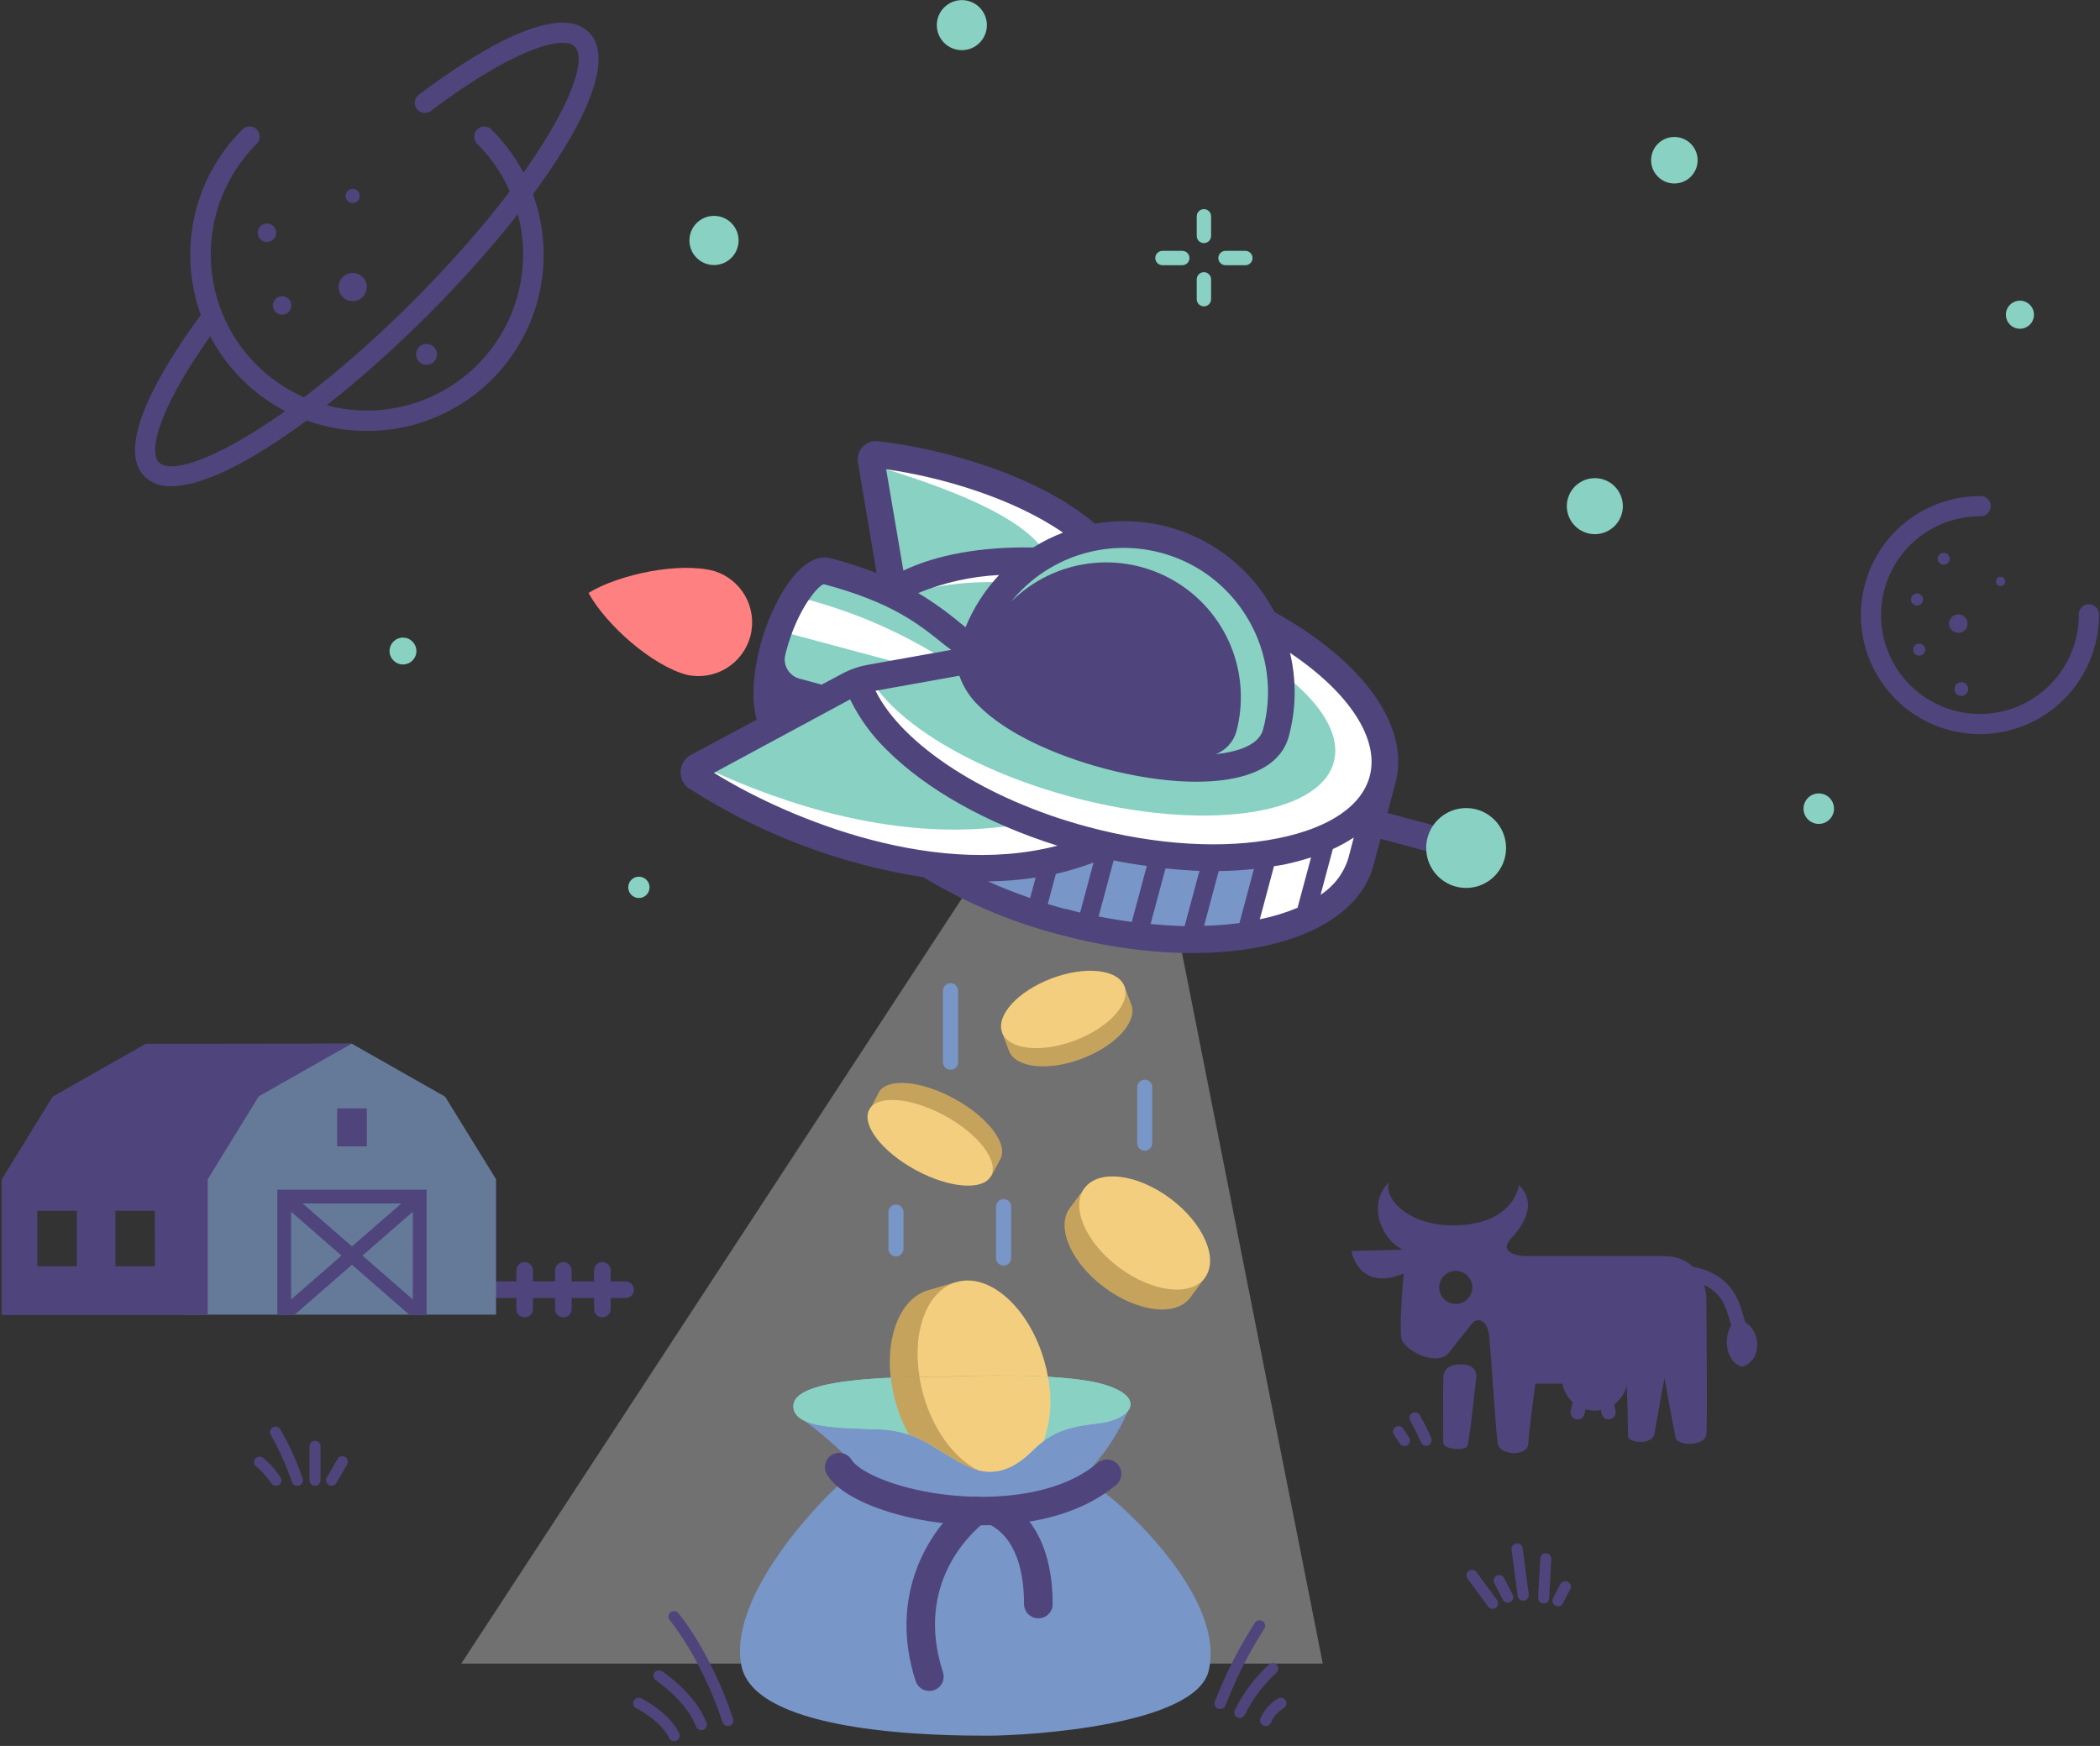 <svg width="380" height="316" viewBox="0 0 380 316" fill="none" xmlns="http://www.w3.org/2000/svg">
<rect x="0" y="0" width="380" height="316" fill="#333333" stroke="none"/>
<path d="M113.22 234.93H89.76C89.362 234.93 88.981 234.772 88.699 234.491C88.418 234.209 88.26 233.828 88.26 233.43C88.26 233.032 88.418 232.651 88.699 232.369C88.981 232.088 89.362 231.93 89.76 231.93H113.22C113.618 231.93 113.999 232.088 114.281 232.369C114.562 232.651 114.72 233.032 114.72 233.43C114.72 233.828 114.562 234.209 114.281 234.491C113.999 234.772 113.618 234.93 113.22 234.93V234.93Z" fill="#4F457C"/>
<path d="M94.94 238.43C94.542 238.43 94.161 238.272 93.879 237.991C93.598 237.709 93.44 237.328 93.44 236.93V229.93C93.44 229.532 93.598 229.151 93.879 228.869C94.161 228.588 94.542 228.43 94.94 228.43C95.338 228.43 95.719 228.588 96.001 228.869C96.282 229.151 96.44 229.532 96.44 229.93V236.93C96.44 237.328 96.282 237.709 96.001 237.991C95.719 238.272 95.338 238.43 94.94 238.43Z" fill="#4F457C"/>
<path d="M101.94 238.43C101.542 238.43 101.161 238.272 100.879 237.991C100.598 237.709 100.44 237.328 100.44 236.93V229.93C100.44 229.532 100.598 229.151 100.879 228.869C101.161 228.588 101.542 228.43 101.94 228.43C102.338 228.43 102.719 228.588 103.001 228.869C103.282 229.151 103.44 229.532 103.44 229.93V236.93C103.44 237.328 103.282 237.709 103.001 237.991C102.719 238.272 102.338 238.43 101.94 238.43V238.43Z" fill="#4F457C"/>
<path d="M109 238.43C108.602 238.43 108.221 238.272 107.939 237.991C107.658 237.709 107.5 237.328 107.5 236.93V229.93C107.5 229.532 107.658 229.151 107.939 228.869C108.221 228.588 108.602 228.43 109 228.43C109.398 228.43 109.779 228.588 110.061 228.869C110.342 229.151 110.5 229.532 110.5 229.93V236.93C110.5 237.328 110.342 237.709 110.061 237.991C109.779 238.272 109.398 238.43 109 238.43Z" fill="#4F457C"/>
<path d="M80.54 198.48L63.69 188.92H59.13L42.28 198.48L33.06 213.43V237.94H37.63H89.76V213.43L80.54 198.48Z" fill="#657A99"/>
<path d="M26.37 188.92L9.52 198.48L0.3 213.48V237.99H37.63V213.43L46.84 198.43L63.69 188.87L26.37 188.92ZM13.91 229.18H6.76V219.13H13.91V229.18ZM28.04 229.18H20.89V219.13H28L28.04 229.18Z" fill="#4F457C"/>
<path opacity="0.6" d="M203.13 118.16L83.47 301.09H239.36L203.13 118.16Z" fill="url(#paint0_linear_1584_4146)"/>
<path d="M204.71 181.81C205.89 184.91 201.88 189.29 195.77 191.61C189.66 193.93 183.77 193.28 182.58 190.19L181.36 186.96L203.49 178.58L204.71 181.81Z" fill="#C6A35D"/>
<path d="M194.529 188.311C200.639 185.998 204.642 181.611 203.469 178.512C202.296 175.413 196.392 174.775 190.281 177.088C184.171 179.401 180.168 183.788 181.341 186.887C182.514 189.986 188.418 190.624 194.529 188.311Z" fill="#F2CE7E"/>
<path d="M215.35 234.89C212.77 238.33 205.82 237.48 199.81 232.99C193.8 228.5 191.02 222.08 193.59 218.64L196.27 215.05L218 231.3L215.35 234.89Z" fill="#C6A35D"/>
<path d="M218.01 231.286C220.582 227.844 217.795 221.414 211.787 216.926C205.778 212.437 198.822 211.589 196.251 215.032C193.679 218.474 196.466 224.903 202.474 229.392C208.483 233.88 215.439 234.728 218.01 231.286Z" fill="#F2CE7E"/>
<path d="M159 197.74C160.47 195.03 166.6 195.53 172.69 198.86C178.78 202.19 182.5 207.07 181.02 209.78L179.37 212.91L157.37 200.91L159 197.74Z" fill="#C6A35D"/>
<path d="M179.324 212.853C180.802 210.148 177.069 205.262 170.986 201.939C164.904 198.615 158.775 198.114 157.297 200.818C155.82 203.523 159.553 208.409 165.635 211.732C171.718 215.055 177.847 215.557 179.324 212.853Z" fill="#F2CE7E"/>
<path d="M145.57 257.15C148.4 259.24 152.88 262.99 154.07 264.73C155.26 266.47 153.43 267.66 152.15 268.49C150.87 269.32 131.51 287.97 134.15 301.44C136.62 314.05 171.05 314.14 178.72 314.14C186.39 314.14 216.43 312.23 218.72 302.36C221.91 288.58 201.72 271.23 199.32 269.76C196.92 268.29 196.32 266.92 197.62 265.55C200.518 262.283 202.838 258.546 204.48 254.5L145.57 257.15Z" fill="#7996C9"/>
<path d="M171.57 249.14C155.99 249.14 143.57 250.19 143.57 254.5C143.57 258.62 152.25 258.42 159.01 258.7C165.77 258.98 168.24 261.7 173.72 264.7C177.55 266.83 181.72 267.56 186.72 262.7C189.44 260.03 191.83 258.37 198.32 257.7C204.81 257.03 207.72 252.95 199.78 250.58C191.84 248.21 171.57 249.14 171.57 249.14Z" fill="#88D1C3"/>
<path d="M177.72 276.06C174.405 276.06 171.094 275.799 167.82 275.28C160.82 274.13 152.39 271.28 149.66 266.92C149.297 266.334 149.181 265.627 149.339 264.956C149.496 264.285 149.914 263.703 150.5 263.34C151.086 262.977 151.793 262.861 152.464 263.019C153.135 263.176 153.717 263.594 154.08 264.18C155.31 266.18 160.71 268.84 168.67 270.18C178.1 271.73 190.91 271.18 198.54 264.85C198.799 264.61 199.105 264.425 199.439 264.307C199.772 264.189 200.126 264.14 200.479 264.163C200.831 264.187 201.176 264.282 201.491 264.443C201.806 264.604 202.084 264.828 202.31 265.1C202.535 265.373 202.703 265.688 202.802 266.028C202.901 266.367 202.93 266.723 202.887 267.074C202.844 267.425 202.73 267.764 202.552 268.069C202.373 268.374 202.135 268.64 201.85 268.85C194.75 274.69 185.14 276.06 177.72 276.06Z" fill="#4F457C"/>
<path d="M168.16 306.05C167.612 306.05 167.078 305.877 166.635 305.555C166.191 305.234 165.861 304.781 165.69 304.26C160.79 289.2 167.6 277.17 174.91 271.44C175.178 271.222 175.486 271.06 175.818 270.963C176.149 270.866 176.496 270.835 176.839 270.874C177.182 270.912 177.514 271.019 177.815 271.187C178.117 271.355 178.382 271.581 178.595 271.853C178.808 272.124 178.965 272.435 179.057 272.768C179.148 273.101 179.172 273.449 179.128 273.791C179.084 274.133 178.972 274.463 178.799 274.762C178.626 275.06 178.395 275.322 178.12 275.53C175.95 277.23 165.39 286.53 170.63 302.65C170.736 302.974 170.777 303.315 170.751 303.655C170.725 303.994 170.633 304.326 170.478 304.629C170.324 304.933 170.112 305.203 169.853 305.425C169.594 305.646 169.294 305.815 168.97 305.92C168.709 306.007 168.435 306.051 168.16 306.05V306.05Z" fill="#4F457C"/>
<path d="M187.89 292.9C187.549 292.9 187.211 292.833 186.897 292.702C186.582 292.571 186.296 292.379 186.055 292.138C185.814 291.896 185.624 291.61 185.494 291.294C185.365 290.979 185.299 290.641 185.3 290.3C185.3 285.13 184.18 278.41 178.87 275.82C178.275 275.503 177.826 274.968 177.618 274.327C177.41 273.686 177.459 272.99 177.755 272.384C178.051 271.778 178.57 271.311 179.203 271.081C179.837 270.851 180.535 270.876 181.15 271.15C187.15 274.09 190.49 280.89 190.49 290.3C190.491 290.642 190.425 290.98 190.295 291.297C190.165 291.613 189.973 291.9 189.731 292.141C189.49 292.383 189.203 292.575 188.887 292.705C188.571 292.835 188.232 292.901 187.89 292.9V292.9Z" fill="#4F457C"/>
<path d="M199.74 250.57C194.65 249.05 184.54 248.89 177.92 248.97L182.69 265.53C184.18 264.813 185.533 263.842 186.69 262.66C189.41 259.99 191.8 258.33 198.29 257.66C204.78 256.99 207.68 252.94 199.74 250.57Z" fill="#88D1C3"/>
<path d="M161.21 249.35C150.83 249.82 143.56 251.21 143.56 254.5C143.56 258.62 152.24 258.42 159 258.7C160.853 258.751 162.689 259.071 164.45 259.65C163.468 257.863 162.69 255.971 162.13 254.01C161.69 252.486 161.382 250.927 161.21 249.35V249.35Z" fill="#88D1C3"/>
<path d="M177.92 249L173 232.05L168 233.5C163 234.95 160.3 241.61 161.17 249.35C164.37 249.2 167.86 249.14 171.53 249.14C171.57 249.14 174.2 249 177.92 249Z" fill="#C6A35D"/>
<path d="M171.57 249.14C167.9 249.14 164.41 249.2 161.21 249.35C161.382 250.927 161.69 252.486 162.13 254.01C162.69 255.971 163.468 257.863 164.45 259.65C167.67 260.75 170 262.65 173.71 264.71C176.47 266.25 179.4 267.04 182.71 265.53L177.92 249C174.2 249 171.57 249.14 171.57 249.14Z" fill="#C6A35D"/>
<path d="M189.63 249.18C189.463 248.201 189.239 247.233 188.96 246.28C186.2 236.69 179.07 230.28 173.04 232.05C167.73 233.59 165.04 240.91 166.38 249.19C168.06 249.19 169.79 249.14 171.57 249.14C171.57 249.14 181.09 248.7 189.63 249.18Z" fill="#F2CE7E"/>
<path d="M189.63 249.18C181.09 248.7 171.57 249.18 171.57 249.18C169.79 249.18 168.06 249.18 166.38 249.23C166.557 250.372 166.807 251.501 167.13 252.61C168.99 259.08 172.85 264.07 177.01 266.11C179.93 266.84 183.08 266.24 186.68 262.7C187.369 262.011 188.104 261.37 188.88 260.78C190.16 257.049 190.419 253.044 189.63 249.18Z" fill="#F2CE7E"/>
<path d="M217.85 44C217.505 44 217.175 43.863 216.931 43.619C216.687 43.376 216.55 43.045 216.55 42.7V39.15C216.55 38.805 216.687 38.475 216.931 38.231C217.175 37.987 217.505 37.85 217.85 37.85C218.195 37.85 218.525 37.987 218.769 38.231C219.013 38.475 219.15 38.805 219.15 39.15V42.74C219.14 43.078 218.998 43.398 218.755 43.633C218.513 43.869 218.188 44 217.85 44Z" fill="#88D1C3"/>
<path d="M225.35 48H221.76C221.589 48 221.42 47.966 221.262 47.901C221.105 47.836 220.962 47.74 220.841 47.619C220.72 47.498 220.624 47.355 220.559 47.197C220.494 47.04 220.46 46.871 220.46 46.7C220.46 46.529 220.494 46.36 220.559 46.203C220.624 46.045 220.72 45.901 220.841 45.781C220.962 45.66 221.105 45.564 221.262 45.499C221.42 45.434 221.589 45.4 221.76 45.4H225.35C225.695 45.4 226.025 45.537 226.269 45.781C226.513 46.025 226.65 46.355 226.65 46.7C226.65 47.045 226.513 47.375 226.269 47.619C226.025 47.863 225.695 48 225.35 48V48Z" fill="#88D1C3"/>
<path d="M217.85 55.45C217.505 55.45 217.175 55.313 216.931 55.069C216.687 54.825 216.55 54.495 216.55 54.15V50.56C216.55 50.215 216.687 49.885 216.931 49.641C217.175 49.397 217.505 49.26 217.85 49.26C218.195 49.26 218.525 49.397 218.769 49.641C219.013 49.885 219.15 50.215 219.15 50.56V54.15C219.15 54.495 219.013 54.825 218.769 55.069C218.525 55.313 218.195 55.45 217.85 55.45V55.45Z" fill="#88D1C3"/>
<path d="M213.94 48H210.35C210.179 48 210.01 47.966 209.853 47.901C209.695 47.836 209.552 47.74 209.431 47.619C209.31 47.498 209.214 47.355 209.149 47.197C209.084 47.04 209.05 46.871 209.05 46.7C209.05 46.529 209.084 46.36 209.149 46.203C209.214 46.045 209.31 45.901 209.431 45.781C209.552 45.66 209.695 45.564 209.853 45.499C210.01 45.434 210.179 45.4 210.35 45.4H213.94C214.285 45.4 214.615 45.537 214.859 45.781C215.103 46.025 215.24 46.355 215.24 46.7C215.24 47.045 215.103 47.375 214.859 47.619C214.615 47.863 214.285 48 213.94 48V48Z" fill="#88D1C3"/>
<path d="M161.62 107L157.43 82.16C168.74 83.26 187.03 88 197.43 97.37" fill="#88D1C3"/>
<path d="M247.478 156.012C250.993 142.894 232.436 126.524 206.029 119.448C179.623 112.372 155.367 117.271 151.852 130.388C148.337 143.506 166.894 159.877 193.301 166.952C219.707 174.028 243.963 169.129 247.478 156.012Z" fill="#7996C9"/>
<path d="M129.29 103.36C122.96 101.66 112.11 103.9 106.49 107.31C109.65 113.07 117.93 120.44 124.26 122.13C126.71 122.679 129.277 122.259 131.425 120.957C133.572 119.655 135.132 117.573 135.778 115.147C136.424 112.721 136.107 110.139 134.892 107.942C133.677 105.744 131.659 104.103 129.26 103.36H129.29Z" fill="#FF8080"/>
<path d="M251.416 141.323C254.931 128.206 236.374 111.835 209.967 104.76C183.56 97.684 159.304 102.582 155.789 115.7C152.274 128.818 170.832 145.188 197.238 152.264C223.645 159.34 247.901 154.441 251.416 141.323Z" fill="white"/>
<path d="M241.355 137.918C243.983 128.107 227 115.032 203.42 108.714C179.841 102.396 158.595 105.228 155.967 115.038C153.338 124.848 170.322 137.923 193.901 144.241C217.48 150.559 238.726 147.728 241.355 137.918Z" fill="#88D1C3"/>
<path d="M229.21 155.06L225.69 168.2C225.69 168.2 229.61 168.68 231.94 167.89C234.27 167.1 243.77 164.33 245.73 157.38C247.69 150.43 248.03 148.02 244.73 149.83C241.43 151.64 229.21 155.06 229.21 155.06Z" fill="white"/>
<path d="M169.87 139.85C163.74 135.51 161.63 132.99 159.09 128.85C156.55 124.71 155.68 126.38 151.55 126.85C147.42 127.32 124.55 139.65 124.55 139.65C124.55 139.65 130.92 147.39 143.47 150.75C156.02 154.11 188.21 159.91 192.34 155.37C196.47 150.83 191.52 152.64 185 148.99C178.48 145.34 169.87 139.85 169.87 139.85Z" fill="#88D1C3"/>
<path d="M158.8 84.45C171.53 88.3 185 93.45 189.12 99.99C189.12 99.99 196.88 97.81 196.4 96.45C195.92 95.09 168.83 83.79 162.4 82.81C155.97 81.83 158.8 84.45 158.8 84.45Z" fill="white"/>
<path d="M171.5 114.05C165.92 110.761 160.02 108.051 153.89 105.96C149.02 104.43 147.11 103.78 145.78 105.48C144.45 107.18 139.29 119.85 140.09 122.7C140.89 125.55 145.23 126.9 148.63 125.47C152.03 124.04 153.31 122.78 160.05 122.28C166.79 121.78 179 120.7 171.5 114.05Z" fill="#88D1C3"/>
<path d="M145 108.23C153.608 110.407 161.842 113.859 169.43 118.47L163.68 120.26L141.53 114.32L145 108.23Z" fill="white"/>
<path d="M128.39 139.32C136.1 142.79 158.45 152.71 182.24 149.53C182.24 149.53 194.24 151.82 195.18 153C196.12 154.18 176.45 158.82 159.85 154.27C143.25 149.72 122.31 142 128.39 139.32Z" fill="white"/>
<path d="M230.88 132.67C226.8 147.89 171.67 133.12 175.75 117.9C176.677 114.233 178.323 110.787 180.593 107.762C182.863 104.738 185.712 102.194 188.974 100.28C192.236 98.365 195.845 97.118 199.593 96.611C203.341 96.104 207.152 96.347 210.806 97.326C214.459 98.305 217.881 100 220.873 102.313C223.866 104.625 226.369 107.51 228.236 110.799C230.104 114.087 231.3 117.714 231.754 121.469C232.208 125.224 231.911 129.031 230.88 132.67V132.67Z" fill="#88D1C3"/>
<path d="M248.788 146.544L247.538 151.209L258.375 154.115L259.626 149.449L248.788 146.544Z" fill="#4F457C"/>
<path d="M248.54 156.6L252.54 141.6C255.16 131.46 246.77 119.7 230.62 110.78C227.601 105.017 222.83 100.361 216.994 97.485C211.158 94.61 204.559 93.662 198.15 94.78C187.63 85.9 170.56 81.19 158.87 79.85C158.365 79.792 157.855 79.853 157.377 80.026C156.9 80.2 156.47 80.482 156.12 80.85C155.763 81.228 155.498 81.684 155.347 82.183C155.196 82.681 155.163 83.207 155.25 83.72L158.62 103.72C155.922 102.677 153.168 101.785 150.37 101.05C144.86 99.57 139.62 109.22 137.65 116.54C136.17 122.07 135.96 126.88 136.93 130.26L125 136.64C124.516 136.907 124.1 137.283 123.785 137.737C123.47 138.192 123.265 138.714 123.185 139.261C123.106 139.809 123.154 140.367 123.327 140.892C123.499 141.418 123.791 141.896 124.18 142.29C124.343 142.449 124.52 142.593 124.71 142.72C137.563 150.96 151.994 156.426 167.08 158.77V158.77C174.704 163.378 182.952 166.864 191.57 169.12C219.61 176.67 244.64 171.16 248.54 156.6ZM247.85 140.5C246.41 145.88 240.52 149.86 231.27 151.72C221.42 153.72 209.18 152.96 196.79 149.64C178.46 144.73 163.3 134.87 158.43 125.02L173.59 122.3C174.331 124.391 175.558 126.276 177.17 127.8C182.03 132.66 190.65 136.63 199.63 139.04C214.52 143.04 230.63 142.79 233.21 133.29C234.545 128.344 234.621 123.143 233.43 118.16C244.09 125.31 249.67 133.72 247.85 140.5ZM210.08 100.05C214.496 101.225 218.525 103.542 221.76 106.77C223.385 108.397 224.79 110.229 225.94 112.22C227.663 115.189 228.78 118.47 229.228 121.874C229.676 125.277 229.446 128.736 228.55 132.05C227.69 135.23 222.95 136.19 220.02 136.49C220.894 136.142 221.679 135.602 222.316 134.909C222.953 134.217 223.426 133.39 223.7 132.49C225.094 127.312 224.74 121.818 222.694 116.861C220.649 111.904 217.025 107.76 212.385 105.071C207.745 102.382 202.348 101.299 197.03 101.99C191.711 102.68 186.77 105.106 182.97 108.89C186.151 104.954 190.404 102.024 195.216 100.455C200.027 98.886 205.19 98.746 210.08 100.05V100.05ZM160.35 84.93C170.78 86.41 183.6 90.34 192.35 96.4C190.467 97.118 188.658 98.019 186.95 99.09C177.64 98.92 169.54 100.38 163.47 103.27L160.35 84.93ZM174.72 113.52L173.88 112.86C171.453 110.817 168.868 108.967 166.15 107.33C170.812 105.429 175.762 104.326 180.79 104.07C178.205 106.822 176.147 110.025 174.72 113.52V113.52ZM142 119.05C142.09 118.63 142.16 118.24 142.28 117.8C144.28 110.23 148.08 105.92 149.08 105.73C161.4 109.03 166.18 112.89 170.8 116.62L172.13 117.62L157.01 120.33C155.413 120.614 153.871 121.148 152.44 121.91L148.68 123.91L144.98 122.91C144.095 122.747 143.301 122.263 142.751 121.551C142.201 120.838 141.933 119.948 142 119.05ZM129.2 139.87L153.83 126.58C155.491 129.989 157.735 133.083 160.46 135.72C167.52 142.79 178.46 149.02 191.35 153.06C167.55 159.26 140.37 146.89 129.2 139.87ZM178.79 159.53C181.673 159.496 184.55 159.263 187.4 158.83L186.4 162.53C183.78 161.63 181.24 160.62 178.79 159.53ZM192.79 164.53C191.72 164.24 190.66 163.94 189.6 163.62L191.06 158.17C193.378 157.639 195.656 156.951 197.88 156.11L195.45 165.17C194.59 164.92 193.7 164.73 192.81 164.49L192.79 164.53ZM198.79 165.9L201.52 155.72C203.52 156.133 205.52 156.467 207.52 156.72L204.8 166.86C202.813 166.6 200.803 166.267 198.77 165.86L198.79 165.9ZM208.19 167.28L210.9 157.17C212.97 157.39 215.03 157.55 217.04 157.62L214.36 167.62C212.34 167.56 210.27 167.43 208.17 167.24L208.19 167.28ZM217.87 167.6L220.53 157.65C222.72 157.65 224.84 157.49 226.9 157.27L224.28 167.07C222.146 167.341 220 167.505 217.85 167.56L217.87 167.6ZM227.95 166.43L230.53 156.78C231.1 156.68 231.68 156.61 232.24 156.5C233.93 156.152 235.599 155.711 237.24 155.18L234.79 164.3C232.578 165.223 230.28 165.923 227.93 166.39L227.95 166.43ZM238.95 162L241.18 153.67C242.495 153.071 243.762 152.372 244.97 151.58L243.97 155.39C243.105 158.124 241.302 160.465 238.88 162H238.95Z" fill="#4F457C"/>
<path d="M308.77 235.34C308.77 230.9 305.84 227.34 301.22 227.34H276.14C273.89 227.34 271.45 226.34 273.28 224.34C275.11 222.34 278.52 218.19 274.86 214.47C274.32 217.58 271.27 221.78 262.93 221.78C254.59 221.78 250.26 216.67 251.36 213.99C247.46 217.64 249.67 224.11 253.83 226.17L244.54 226.41C244.54 226.41 245.79 233.9 254.01 230.49C254.01 230.49 253.22 238.49 253.55 242.06C253.76 244.31 260.1 247.6 262.26 244.74C264.05 242.37 265.26 241.02 266.26 239.68C267.26 238.34 269.09 238.74 269.45 241.68C269.81 244.62 270.6 258.34 271.01 261.26C271.31 263.44 276.43 263.7 276.55 261.26C276.67 258.82 277.83 250.42 277.83 250.42H294.37C294.37 250.42 294.59 257.03 294.59 259.89C294.59 261.2 299.01 261.6 299.37 259.5C299.94 256.24 301.19 249.39 301.19 249.39C301.19 249.39 302.58 257.11 303.19 260.17C303.55 261.87 308.58 261.66 308.76 259.68C309 256.9 308.77 239.79 308.77 235.34ZM263.42 236.01C262.827 236.01 262.247 235.834 261.753 235.504C261.26 235.175 260.875 234.706 260.648 234.158C260.421 233.61 260.362 233.007 260.478 232.425C260.593 231.843 260.879 231.308 261.299 230.889C261.718 230.469 262.253 230.183 262.835 230.068C263.417 229.952 264.02 230.011 264.568 230.238C265.116 230.465 265.585 230.85 265.914 231.343C266.244 231.837 266.42 232.417 266.42 233.01C266.417 233.804 266.1 234.564 265.538 235.125C264.976 235.685 264.214 236 263.42 236V236.01Z" fill="#4F457C"/>
<path d="M288.59 255.31C291.882 255.31 294.55 252.642 294.55 249.35C294.55 246.058 291.882 243.39 288.59 243.39C285.298 243.39 282.63 246.058 282.63 249.35C282.63 252.642 285.298 255.31 288.59 255.31Z" fill="#4F457C"/>
<path d="M265.59 261.56C266.19 258.56 266.87 251.19 267.1 249.64C267.33 248.09 266.57 246.99 264.57 246.94C262.57 246.89 261.21 247.53 261.16 249.45C261.11 251.37 261.16 259.97 261.16 261.16C261.16 262.35 265.36 262.7 265.59 261.56Z" fill="#4F457C"/>
<path d="M287.098 254.127C287.245 253.436 286.804 252.756 286.112 252.609C285.421 252.462 284.741 252.904 284.594 253.595L284.22 255.356C284.073 256.048 284.515 256.727 285.206 256.874C285.898 257.021 286.577 256.579 286.724 255.888L287.098 254.127Z" fill="#4F457C"/>
<path d="M289.832 255.882C289.979 256.574 290.658 257.015 291.35 256.868C292.041 256.722 292.483 256.042 292.336 255.35L291.962 253.59C291.815 252.898 291.136 252.457 290.444 252.604C289.753 252.75 289.311 253.43 289.458 254.122L289.832 255.882Z" fill="#4F457C"/>
<path d="M313.76 242C313.404 240.342 312.953 238.706 312.41 237.1C311.19 233.45 308.02 231.6 302.98 231.6V229C310.8 229 313.76 233 314.87 236.28C315.448 237.988 315.929 239.728 316.31 241.49L313.76 242Z" fill="#4F457C"/>
<path d="M314.28 238.75C311.49 240.82 311.99 246.58 315.28 247.35C319.3 246.16 318.71 239.5 314.28 238.75Z" fill="#4F457C"/>
<path d="M258.06 261.68C257.856 261.681 257.656 261.619 257.488 261.503C257.32 261.386 257.192 261.221 257.12 261.03C256.546 259.687 255.895 258.378 255.17 257.11C255.041 256.879 255.008 256.606 255.079 256.351C255.15 256.097 255.32 255.88 255.55 255.75C255.78 255.62 256.052 255.585 256.306 255.655C256.561 255.724 256.778 255.891 256.91 256.12C257.683 257.479 258.377 258.881 258.99 260.32C259.037 260.443 259.059 260.574 259.055 260.705C259.051 260.836 259.021 260.965 258.967 261.085C258.913 261.205 258.836 261.313 258.741 261.403C258.645 261.493 258.533 261.563 258.41 261.61C258.299 261.657 258.18 261.681 258.06 261.68V261.68Z" fill="#4F457C"/>
<path d="M254.14 261.72C253.975 261.719 253.813 261.678 253.669 261.599C253.524 261.521 253.401 261.408 253.31 261.27L252.21 259.62C252.08 259.4 252.039 259.138 252.096 258.889C252.152 258.64 252.303 258.422 252.515 258.28C252.728 258.138 252.986 258.082 253.238 258.125C253.49 258.168 253.716 258.306 253.87 258.51L254.97 260.16C255.043 260.27 255.094 260.392 255.12 260.522C255.145 260.651 255.145 260.784 255.119 260.913C255.093 261.042 255.042 261.165 254.968 261.274C254.894 261.384 254.8 261.477 254.69 261.55C254.527 261.659 254.336 261.718 254.14 261.72V261.72Z" fill="#4F457C"/>
<path d="M270.08 291.18C269.924 291.179 269.77 291.141 269.631 291.07C269.492 290.999 269.372 290.896 269.28 290.77L265.55 285.71C265.472 285.604 265.415 285.484 265.384 285.357C265.352 285.229 265.345 285.097 265.365 284.967C265.384 284.837 265.429 284.712 265.497 284.599C265.565 284.486 265.654 284.388 265.76 284.31C265.866 284.232 265.986 284.175 266.113 284.144C266.241 284.112 266.373 284.106 266.503 284.125C266.634 284.145 266.758 284.189 266.871 284.257C266.984 284.325 267.082 284.414 267.16 284.52L270.89 289.58C271.002 289.729 271.07 289.907 271.086 290.093C271.102 290.279 271.066 290.465 270.982 290.632C270.898 290.798 270.769 290.938 270.609 291.035C270.45 291.132 270.266 291.182 270.08 291.18Z" fill="#4F457C"/>
<path d="M272.83 290.07C272.646 290.07 272.466 290.02 272.309 289.925C272.152 289.83 272.024 289.693 271.94 289.53L270.4 286.53C270.34 286.413 270.303 286.284 270.293 286.153C270.282 286.021 270.298 285.889 270.339 285.763C270.38 285.638 270.445 285.522 270.531 285.422C270.617 285.321 270.722 285.239 270.84 285.18C271.076 285.061 271.35 285.041 271.601 285.124C271.852 285.206 272.06 285.384 272.18 285.62L273.72 288.62C273.797 288.772 273.833 288.942 273.826 289.112C273.819 289.282 273.768 289.448 273.679 289.593C273.59 289.738 273.465 289.858 273.317 289.942C273.168 290.025 273 290.07 272.83 290.07V290.07Z" fill="#4F457C"/>
<path d="M275.62 289.7C275.376 289.702 275.139 289.615 274.955 289.454C274.771 289.294 274.652 289.072 274.62 288.83L273.52 280.47C273.502 280.339 273.511 280.205 273.544 280.077C273.578 279.949 273.637 279.829 273.717 279.723C273.798 279.618 273.898 279.529 274.013 279.463C274.127 279.396 274.254 279.353 274.385 279.335C274.516 279.317 274.65 279.326 274.778 279.359C274.906 279.393 275.026 279.452 275.132 279.532C275.237 279.613 275.326 279.713 275.392 279.828C275.459 279.942 275.502 280.069 275.52 280.2L276.63 288.57C276.664 288.833 276.593 289.098 276.432 289.308C276.27 289.518 276.032 289.655 275.77 289.69L275.62 289.7Z" fill="#4F457C"/>
<path d="M279.32 290.21C279.183 290.21 279.048 290.183 278.923 290.129C278.798 290.075 278.684 289.996 278.591 289.896C278.497 289.797 278.425 289.679 278.378 289.551C278.332 289.423 278.312 289.286 278.32 289.15L278.71 282.07C278.716 281.939 278.749 281.81 278.805 281.691C278.862 281.572 278.941 281.466 279.038 281.378C279.136 281.289 279.25 281.221 279.374 281.177C279.497 281.133 279.629 281.113 279.76 281.12C279.891 281.127 280.02 281.159 280.139 281.215C280.258 281.272 280.364 281.351 280.452 281.448C280.541 281.546 280.609 281.66 280.653 281.784C280.697 281.907 280.716 282.039 280.71 282.17L280.33 289.26C280.317 289.518 280.205 289.761 280.016 289.938C279.828 290.116 279.578 290.213 279.32 290.21V290.21Z" fill="#4F457C"/>
<path d="M281.92 290.72C281.76 290.721 281.602 290.683 281.46 290.61C281.343 290.55 281.239 290.467 281.154 290.367C281.069 290.266 281.005 290.15 280.965 290.024C280.925 289.899 280.91 289.767 280.921 289.636C280.932 289.504 280.969 289.377 281.03 289.26L282.32 286.78C282.374 286.654 282.454 286.54 282.555 286.446C282.655 286.352 282.773 286.28 282.903 286.234C283.032 286.188 283.17 286.169 283.307 286.179C283.444 286.188 283.577 286.226 283.699 286.289C283.821 286.352 283.929 286.44 284.015 286.547C284.102 286.654 284.165 286.777 284.202 286.909C284.239 287.042 284.247 287.18 284.228 287.316C284.209 287.452 284.162 287.583 284.09 287.7L282.81 290.18C282.726 290.343 282.598 290.48 282.441 290.575C282.284 290.67 282.104 290.72 281.92 290.72V290.72Z" fill="#4F457C"/>
<path d="M131.76 312.4C131.542 312.411 131.326 312.351 131.146 312.228C130.965 312.105 130.83 311.927 130.76 311.72C126.84 299.96 121.25 293.31 121.2 293.24C121.115 293.14 121.05 293.025 121.009 292.9C120.968 292.775 120.953 292.643 120.963 292.512C120.973 292.381 121.009 292.254 121.069 292.137C121.128 292.02 121.21 291.915 121.31 291.83C121.41 291.745 121.525 291.68 121.65 291.639C121.775 291.598 121.907 291.583 122.038 291.593C122.169 291.603 122.296 291.639 122.413 291.699C122.53 291.758 122.635 291.84 122.72 291.94C122.96 292.22 128.61 298.94 132.66 311.09C132.742 311.341 132.723 311.614 132.605 311.85C132.487 312.086 132.28 312.266 132.03 312.35C131.943 312.381 131.852 312.397 131.76 312.4V312.4Z" fill="#4F457C"/>
<path d="M126.88 313.14C126.677 313.139 126.48 313.076 126.314 312.96C126.148 312.844 126.021 312.68 125.95 312.49C124.24 307.89 118.78 304.2 118.73 304.16C118.613 304.091 118.511 303.998 118.431 303.889C118.351 303.779 118.294 303.654 118.264 303.521C118.234 303.388 118.231 303.251 118.256 303.117C118.28 302.984 118.332 302.856 118.408 302.743C118.483 302.63 118.581 302.534 118.695 302.46C118.809 302.386 118.937 302.336 119.071 302.313C119.205 302.291 119.343 302.295 119.475 302.327C119.607 302.36 119.731 302.418 119.84 302.5C120.08 302.66 125.9 306.59 127.84 311.79C127.886 311.913 127.908 312.045 127.903 312.177C127.899 312.308 127.868 312.438 127.813 312.558C127.758 312.678 127.68 312.785 127.584 312.875C127.487 312.965 127.374 313.034 127.25 313.08C127.132 313.123 127.006 313.144 126.88 313.14Z" fill="#4F457C"/>
<path d="M122 315.14C121.81 315.141 121.623 315.088 121.462 314.987C121.301 314.887 121.172 314.742 121.09 314.57C119.61 311.43 115.2 309.2 115.16 309.18C115.038 309.124 114.929 309.044 114.839 308.945C114.749 308.847 114.679 308.73 114.634 308.604C114.59 308.478 114.571 308.344 114.579 308.21C114.587 308.077 114.622 307.946 114.682 307.826C114.742 307.706 114.825 307.599 114.926 307.512C115.028 307.425 115.146 307.359 115.274 307.319C115.401 307.278 115.536 307.263 115.669 307.275C115.803 307.288 115.932 307.327 116.05 307.39C116.25 307.49 121.12 309.94 122.9 313.71C123.013 313.95 123.025 314.225 122.935 314.474C122.845 314.724 122.66 314.927 122.42 315.04C122.29 315.107 122.146 315.141 122 315.14V315.14Z" fill="#4F457C"/>
<path d="M220.77 309.28C220.661 309.3 220.549 309.3 220.44 309.28C220.315 309.237 220.199 309.17 220.1 309.083C220.001 308.995 219.92 308.888 219.863 308.769C219.805 308.65 219.772 308.521 219.764 308.389C219.757 308.257 219.776 308.125 219.82 308C221.744 302.996 224.18 298.203 227.09 293.7C227.235 293.479 227.462 293.325 227.72 293.27C227.979 293.216 228.248 293.266 228.47 293.41C228.581 293.482 228.676 293.575 228.751 293.684C228.825 293.793 228.878 293.915 228.904 294.045C228.931 294.174 228.933 294.307 228.908 294.437C228.883 294.566 228.833 294.69 228.76 294.8C225.966 299.176 223.62 303.823 221.76 308.67C221.679 308.862 221.54 309.024 221.363 309.134C221.185 309.243 220.978 309.294 220.77 309.28V309.28Z" fill="#4F457C"/>
<path d="M224.34 310.94C224.197 310.941 224.056 310.907 223.93 310.84C223.691 310.729 223.505 310.528 223.413 310.281C223.322 310.034 223.331 309.76 223.44 309.52C224.971 306.394 227.078 303.585 229.65 301.24C229.749 301.153 229.864 301.087 229.989 301.045C230.114 301.003 230.246 300.986 230.377 300.994C230.509 301.003 230.637 301.038 230.755 301.096C230.873 301.155 230.978 301.236 231.065 301.335C231.152 301.434 231.218 301.549 231.26 301.674C231.302 301.799 231.319 301.931 231.311 302.062C231.302 302.194 231.267 302.322 231.209 302.44C231.15 302.558 231.069 302.663 230.97 302.75C228.61 304.908 226.671 307.485 225.25 310.35C225.171 310.525 225.043 310.674 224.882 310.779C224.721 310.884 224.532 310.94 224.34 310.94Z" fill="#4F457C"/>
<path d="M229 312.4C228.839 312.4 228.681 312.361 228.539 312.287C228.396 312.213 228.274 312.106 228.182 311.974C228.09 311.843 228.03 311.691 228.009 311.532C227.988 311.373 228.005 311.211 228.06 311.06C228.701 309.521 229.833 308.238 231.28 307.41C231.512 307.277 231.787 307.242 232.045 307.313C232.303 307.383 232.522 307.553 232.655 307.785C232.788 308.017 232.823 308.292 232.752 308.55C232.682 308.808 232.512 309.027 232.28 309.16C231.261 309.762 230.457 310.668 229.98 311.75C229.906 311.948 229.772 312.117 229.596 312.234C229.42 312.351 229.211 312.409 229 312.4Z" fill="#4F457C"/>
<path d="M49.91 268.91C49.738 268.908 49.57 268.862 49.421 268.776C49.272 268.691 49.148 268.568 49.06 268.42C48.313 267.289 47.399 266.278 46.35 265.42C46.247 265.337 46.162 265.235 46.099 265.12C46.035 265.004 45.996 264.877 45.982 264.746C45.968 264.615 45.98 264.483 46.017 264.356C46.055 264.23 46.117 264.112 46.2 264.01C46.366 263.805 46.607 263.675 46.869 263.647C47.131 263.619 47.394 263.695 47.6 263.86C48.838 264.875 49.908 266.08 50.77 267.43C50.906 267.657 50.947 267.928 50.883 268.185C50.819 268.442 50.656 268.663 50.43 268.8C50.269 268.88 50.09 268.918 49.91 268.91V268.91Z" fill="#4F457C"/>
<path d="M53.77 268.91C53.558 268.909 53.352 268.841 53.181 268.715C53.01 268.589 52.884 268.412 52.82 268.21C51.837 265.289 50.575 262.469 49.05 259.79C48.968 259.677 48.91 259.548 48.881 259.411C48.852 259.274 48.851 259.133 48.88 258.996C48.909 258.859 48.966 258.729 49.048 258.616C49.13 258.503 49.235 258.408 49.356 258.337C49.477 258.267 49.611 258.223 49.751 258.208C49.89 258.193 50.03 258.207 50.164 258.249C50.297 258.292 50.42 258.362 50.524 258.455C50.629 258.549 50.712 258.663 50.77 258.79C52.395 261.592 53.735 264.551 54.77 267.62C54.849 267.872 54.824 268.145 54.703 268.379C54.581 268.613 54.371 268.79 54.12 268.87C54.007 268.904 53.888 268.917 53.77 268.91Z" fill="#4F457C"/>
<path d="M57 268.91C56.735 268.91 56.48 268.805 56.293 268.617C56.105 268.43 56 268.175 56 267.91V261.76C56 261.495 56.105 261.24 56.293 261.053C56.48 260.865 56.735 260.76 57 260.76C57.265 260.76 57.52 260.865 57.707 261.053C57.895 261.24 58 261.495 58 261.76V267.91C58 268.175 57.895 268.43 57.707 268.617C57.52 268.805 57.265 268.91 57 268.91Z" fill="#4F457C"/>
<path d="M60 268.91C59.82 268.913 59.643 268.865 59.49 268.77C59.263 268.636 59.098 268.419 59.03 268.164C58.963 267.909 58.999 267.638 59.13 267.41L61.06 264.1C61.123 263.981 61.209 263.875 61.313 263.789C61.417 263.704 61.538 263.641 61.667 263.603C61.797 263.566 61.933 263.555 62.067 263.571C62.201 263.587 62.33 263.63 62.447 263.698C62.563 263.765 62.665 263.856 62.746 263.964C62.827 264.071 62.885 264.195 62.917 264.326C62.95 264.457 62.955 264.593 62.933 264.726C62.911 264.859 62.862 264.986 62.79 265.1L60.86 268.4C60.774 268.553 60.649 268.681 60.498 268.77C60.347 268.86 60.175 268.908 60 268.91V268.91Z" fill="#4F457C"/>
<path d="M77.2 237.94H74.7V217.82H52.68V237.94H50.18V215.32H77.2V237.94Z" fill="#4F457C"/>
<path d="M63.69 188.92L46.84 198.48L37.63 213.43V237.94" fill="#657A99"/>
<path d="M66.38 200.6H61.01V207.48H66.38V200.6Z" fill="#4F457C"/>
<path d="M72.92 120.26C74.262 120.26 75.35 119.172 75.35 117.83C75.35 116.488 74.262 115.4 72.92 115.4C71.578 115.4 70.49 116.488 70.49 117.83C70.49 119.172 71.578 120.26 72.92 120.26Z" fill="#88D1C3"/>
<path d="M129.2 47.97C131.658 47.97 133.65 45.978 133.65 43.52C133.65 41.062 131.658 39.07 129.2 39.07C126.742 39.07 124.75 41.062 124.75 43.52C124.75 45.978 126.742 47.97 129.2 47.97Z" fill="#88D1C3"/>
<path d="M115.61 162.53C116.676 162.53 117.54 161.666 117.54 160.6C117.54 159.534 116.676 158.67 115.61 158.67C114.544 158.67 113.68 159.534 113.68 160.6C113.68 161.666 114.544 162.53 115.61 162.53Z" fill="#88D1C3"/>
<path d="M365.51 59.5C366.913 59.5 368.05 58.363 368.05 56.96C368.05 55.557 366.913 54.42 365.51 54.42C364.107 54.42 362.97 55.557 362.97 56.96C362.97 58.363 364.107 59.5 365.51 59.5Z" fill="#88D1C3"/>
<path d="M288.59 96.68C291.39 96.68 293.66 94.41 293.66 91.61C293.66 88.81 291.39 86.54 288.59 86.54C285.79 86.54 283.52 88.81 283.52 91.61C283.52 94.41 285.79 96.68 288.59 96.68Z" fill="#88D1C3"/>
<path d="M329.11 149.12C330.634 149.12 331.87 147.884 331.87 146.36C331.87 144.836 330.634 143.6 329.11 143.6C327.586 143.6 326.35 144.836 326.35 146.36C326.35 147.884 327.586 149.12 329.11 149.12Z" fill="#88D1C3"/>
<path d="M174.05 9.08C176.552 9.08 178.58 7.052 178.58 4.55C178.58 2.048 176.552 0.02 174.05 0.02C171.548 0.02 169.52 2.048 169.52 4.55C169.52 7.052 171.548 9.08 174.05 9.08Z" fill="#88D1C3"/>
<path d="M302.98 33.21C305.305 33.21 307.19 31.325 307.19 29C307.19 26.675 305.305 24.79 302.98 24.79C300.655 24.79 298.77 26.675 298.77 29C298.77 31.325 300.655 33.21 302.98 33.21Z" fill="#88D1C3"/>
<path d="M207.15 208.26C206.787 208.26 206.438 208.116 206.181 207.859C205.924 207.602 205.78 207.253 205.78 206.89V196.89C205.764 196.701 205.787 196.511 205.848 196.331C205.91 196.151 206.007 195.986 206.136 195.847C206.264 195.707 206.42 195.595 206.594 195.519C206.767 195.442 206.955 195.403 207.145 195.403C207.335 195.403 207.522 195.442 207.696 195.519C207.87 195.595 208.026 195.707 208.154 195.847C208.283 195.986 208.38 196.151 208.442 196.331C208.503 196.511 208.526 196.701 208.51 196.89V206.89C208.511 207.069 208.477 207.247 208.409 207.414C208.342 207.58 208.242 207.731 208.115 207.858C207.989 207.985 207.838 208.087 207.673 208.156C207.507 208.225 207.329 208.26 207.15 208.26V208.26Z" fill="#7996C9"/>
<path d="M172 193.61C171.637 193.61 171.288 193.466 171.031 193.209C170.774 192.952 170.63 192.603 170.63 192.24V179.31C170.63 178.947 170.774 178.598 171.031 178.341C171.288 178.084 171.637 177.94 172 177.94C172.363 177.94 172.712 178.084 172.969 178.341C173.226 178.598 173.37 178.947 173.37 179.31V192.24C173.37 192.603 173.226 192.952 172.969 193.209C172.712 193.466 172.363 193.61 172 193.61V193.61Z" fill="#7996C9"/>
<path d="M181.61 229.05C181.247 229.05 180.898 228.906 180.641 228.649C180.384 228.392 180.24 228.043 180.24 227.68V218.4C180.24 218.037 180.384 217.688 180.641 217.431C180.898 217.174 181.247 217.03 181.61 217.03C181.973 217.03 182.322 217.174 182.579 217.431C182.836 217.688 182.98 218.037 182.98 218.4V227.68C182.98 227.86 182.945 228.038 182.876 228.204C182.807 228.371 182.706 228.522 182.579 228.649C182.452 228.776 182.3 228.877 182.134 228.946C181.968 229.015 181.79 229.05 181.61 229.05V229.05Z" fill="#7996C9"/>
<path d="M162.12 227.4C161.758 227.397 161.412 227.252 161.158 226.995C160.903 226.739 160.76 226.392 160.76 226.03V219.51C160.744 219.321 160.767 219.131 160.828 218.951C160.89 218.771 160.987 218.606 161.116 218.467C161.244 218.327 161.4 218.215 161.574 218.139C161.748 218.062 161.935 218.023 162.125 218.023C162.315 218.023 162.502 218.062 162.676 218.139C162.85 218.215 163.006 218.327 163.134 218.467C163.263 218.606 163.36 218.771 163.422 218.951C163.483 219.131 163.506 219.321 163.49 219.51V226C163.494 226.182 163.462 226.364 163.394 226.534C163.327 226.703 163.227 226.858 163.099 226.988C162.972 227.119 162.82 227.222 162.651 227.293C162.483 227.364 162.302 227.4 162.12 227.4Z" fill="#7996C9"/>
<path d="M66.38 78C60.061 78.011 53.88 76.145 48.623 72.639C43.366 69.133 39.269 64.144 36.851 58.306C34.433 52.467 33.803 46.042 35.042 39.845C36.282 33.649 39.333 27.96 43.81 23.5C43.976 23.316 44.178 23.168 44.403 23.065C44.628 22.961 44.872 22.905 45.12 22.898C45.367 22.892 45.614 22.936 45.844 23.027C46.074 23.119 46.283 23.256 46.459 23.431C46.634 23.606 46.772 23.814 46.865 24.044C46.957 24.274 47.002 24.52 46.997 24.768C46.991 25.016 46.936 25.26 46.833 25.485C46.73 25.711 46.583 25.913 46.4 26.08C42.453 30.034 39.766 35.07 38.679 40.55C37.593 46.031 38.156 51.711 40.296 56.871C42.436 62.032 46.058 66.443 50.705 69.546C55.351 72.65 60.813 74.306 66.4 74.306C71.987 74.306 77.449 72.65 82.095 69.546C86.742 66.443 90.364 62.032 92.504 56.871C94.645 51.711 95.207 46.031 94.121 40.55C93.034 35.07 90.347 30.034 86.4 26.08C86.217 25.913 86.07 25.711 85.967 25.485C85.865 25.26 85.809 25.016 85.803 24.768C85.798 24.52 85.843 24.274 85.935 24.044C86.028 23.814 86.166 23.606 86.341 23.431C86.517 23.256 86.726 23.119 86.956 23.027C87.186 22.936 87.433 22.892 87.68 22.898C87.928 22.905 88.172 22.961 88.397 23.065C88.622 23.168 88.824 23.316 88.99 23.5C93.469 27.962 96.522 33.655 97.76 39.855C98.997 46.056 98.365 52.484 95.942 58.324C93.519 64.164 89.415 69.153 84.152 72.656C78.888 76.159 72.703 78.019 66.38 78Z" fill="#4F457C"/>
<path d="M31 88C30.122 88.05 29.242 87.922 28.414 87.625C27.586 87.328 26.826 86.867 26.18 86.27C20.36 80.44 30.44 64.88 36.98 56.13C37.269 55.743 37.7 55.486 38.178 55.417C38.657 55.347 39.143 55.471 39.53 55.76C39.917 56.049 40.174 56.48 40.243 56.958C40.312 57.437 40.189 57.923 39.9 58.31C29.18 72.68 26.62 81.54 28.77 83.69C32.28 87.2 51.49 77.79 74.77 54.48C98.05 31.17 107.51 12 104 8.44C101.72 6.16 92 9.44 77.9 20.13C77.512 20.391 77.04 20.494 76.579 20.417C76.118 20.341 75.703 20.091 75.421 19.719C75.138 19.347 75.008 18.88 75.058 18.416C75.109 17.951 75.335 17.523 75.69 17.22C84.69 10.42 100.69 -0.09 106.58 5.86C113.81 13.08 97.36 37.08 77.38 57.06C60.67 73.76 41.16 88 31 88Z" fill="#4F457C"/>
<path d="M51.05 56.96C51.972 56.96 52.72 56.212 52.72 55.29C52.72 54.368 51.972 53.62 51.05 53.62C50.128 53.62 49.38 54.368 49.38 55.29C49.38 56.212 50.128 56.96 51.05 56.96Z" fill="#4F457C"/>
<path d="M48.3 43.8C49.222 43.8 49.97 43.052 49.97 42.13C49.97 41.208 49.222 40.46 48.3 40.46C47.378 40.46 46.63 41.208 46.63 42.13C46.63 43.052 47.378 43.8 48.3 43.8Z" fill="#4F457C"/>
<path d="M63.82 54.5C65.228 54.5 66.37 53.358 66.37 51.95C66.37 50.542 65.228 49.4 63.82 49.4C62.412 49.4 61.27 50.542 61.27 51.95C61.27 53.358 62.412 54.5 63.82 54.5Z" fill="#4F457C"/>
<path d="M77.18 66.03C78.224 66.03 79.07 65.184 79.07 64.14C79.07 63.096 78.224 62.25 77.18 62.25C76.136 62.25 75.29 63.096 75.29 64.14C75.29 65.184 76.136 66.03 77.18 66.03Z" fill="#4F457C"/>
<path d="M63.82 36.73C64.527 36.73 65.1 36.157 65.1 35.45C65.1 34.743 64.527 34.17 63.82 34.17C63.113 34.17 62.54 34.743 62.54 35.45C62.54 36.157 63.113 36.73 63.82 36.73Z" fill="#4F457C"/>
<path d="M358.27 132.87C352.557 132.87 347.078 130.601 343.039 126.561C338.999 122.522 336.73 117.043 336.73 111.33C336.73 105.617 338.999 100.138 343.039 96.099C347.078 92.059 352.557 89.79 358.27 89.79C358.521 89.771 358.773 89.805 359.011 89.888C359.248 89.971 359.466 90.103 359.651 90.274C359.835 90.445 359.982 90.653 360.083 90.884C360.183 91.114 360.235 91.363 360.235 91.615C360.235 91.867 360.183 92.116 360.083 92.346C359.982 92.577 359.835 92.785 359.651 92.956C359.466 93.127 359.248 93.259 359.011 93.342C358.773 93.425 358.521 93.459 358.27 93.44C354.732 93.44 351.273 94.489 348.331 96.455C345.389 98.421 343.096 101.215 341.742 104.484C340.388 107.753 340.033 111.35 340.724 114.82C341.414 118.29 343.118 121.478 345.62 123.98C348.122 126.482 351.309 128.186 354.78 128.876C358.25 129.567 361.847 129.212 365.116 127.858C368.385 126.504 371.179 124.211 373.145 121.269C375.111 118.327 376.16 114.868 376.16 111.33C376.141 111.079 376.175 110.827 376.258 110.589C376.341 110.352 376.473 110.134 376.644 109.95C376.815 109.765 377.023 109.618 377.254 109.517C377.484 109.417 377.733 109.365 377.985 109.365C378.237 109.365 378.486 109.417 378.716 109.517C378.947 109.618 379.155 109.765 379.326 109.95C379.497 110.134 379.629 110.352 379.712 110.589C379.795 110.827 379.829 111.079 379.81 111.33C379.802 117.04 377.53 122.514 373.492 126.552C369.454 130.59 363.98 132.862 358.27 132.87V132.87Z" fill="#4F457C"/>
<path d="M346.89 109.59C347.492 109.59 347.98 109.102 347.98 108.5C347.98 107.898 347.492 107.41 346.89 107.41C346.288 107.41 345.8 107.898 345.8 108.5C345.8 109.102 346.288 109.59 346.89 109.59Z" fill="#4F457C"/>
<path d="M351.72 102.22C352.322 102.22 352.81 101.732 352.81 101.13C352.81 100.528 352.322 100.04 351.72 100.04C351.118 100.04 350.63 100.528 350.63 101.13C350.63 101.732 351.118 102.22 351.72 102.22Z" fill="#4F457C"/>
<path d="M347.28 118.67C347.882 118.67 348.37 118.182 348.37 117.58C348.37 116.978 347.882 116.49 347.28 116.49C346.678 116.49 346.19 116.978 346.19 117.58C346.19 118.182 346.678 118.67 347.28 118.67Z" fill="#4F457C"/>
<path d="M354.36 114.54C355.282 114.54 356.03 113.792 356.03 112.87C356.03 111.948 355.282 111.2 354.36 111.2C353.438 111.2 352.69 111.948 352.69 112.87C352.69 113.792 353.438 114.54 354.36 114.54Z" fill="#4F457C"/>
<path d="M354.9 125.95C355.585 125.95 356.14 125.395 356.14 124.71C356.14 124.025 355.585 123.47 354.9 123.47C354.215 123.47 353.66 124.025 353.66 124.71C353.66 125.395 354.215 125.95 354.9 125.95Z" fill="#4F457C"/>
<path d="M362.01 106.07C362.474 106.07 362.85 105.694 362.85 105.23C362.85 104.766 362.474 104.39 362.01 104.39C361.546 104.39 361.17 104.766 361.17 105.23C361.17 105.694 361.546 106.07 362.01 106.07Z" fill="#4F457C"/>
<path d="M265.3 160.71C269.293 160.71 272.53 157.473 272.53 153.48C272.53 149.487 269.293 146.25 265.3 146.25C261.307 146.25 258.07 149.487 258.07 153.48C258.07 157.473 261.307 160.71 265.3 160.71Z" fill="#88D1C3"/>
<path d="M51.43 237.94H53.33L63.69 228.91L74.05 237.94H75.95L76.77 236.99L65.59 227.25L76.77 217.51L75.13 215.63L63.69 225.59L52.25 215.63L50.61 217.51L61.79 227.25L50.61 236.99L51.43 237.94Z" fill="#4F457C"/>
<defs>
<linearGradient id="paint0_linear_1584_4146" x1="156645" y1="29840.6" x2="157680" y2="59772.8" gradientUnits="userSpaceOnUse">
<stop stop-color="white" stop-opacity="0.5"/>
<stop offset="0.14" stop-color="white" stop-opacity="0.48"/>
<stop offset="0.34" stop-color="white" stop-opacity="0.41"/>
<stop offset="0.56" stop-color="white" stop-opacity="0.3"/>
<stop offset="0.81" stop-color="white" stop-opacity="0.14"/>
<stop offset="1" stop-color="white" stop-opacity="0"/>
</linearGradient>
</defs>
</svg>
